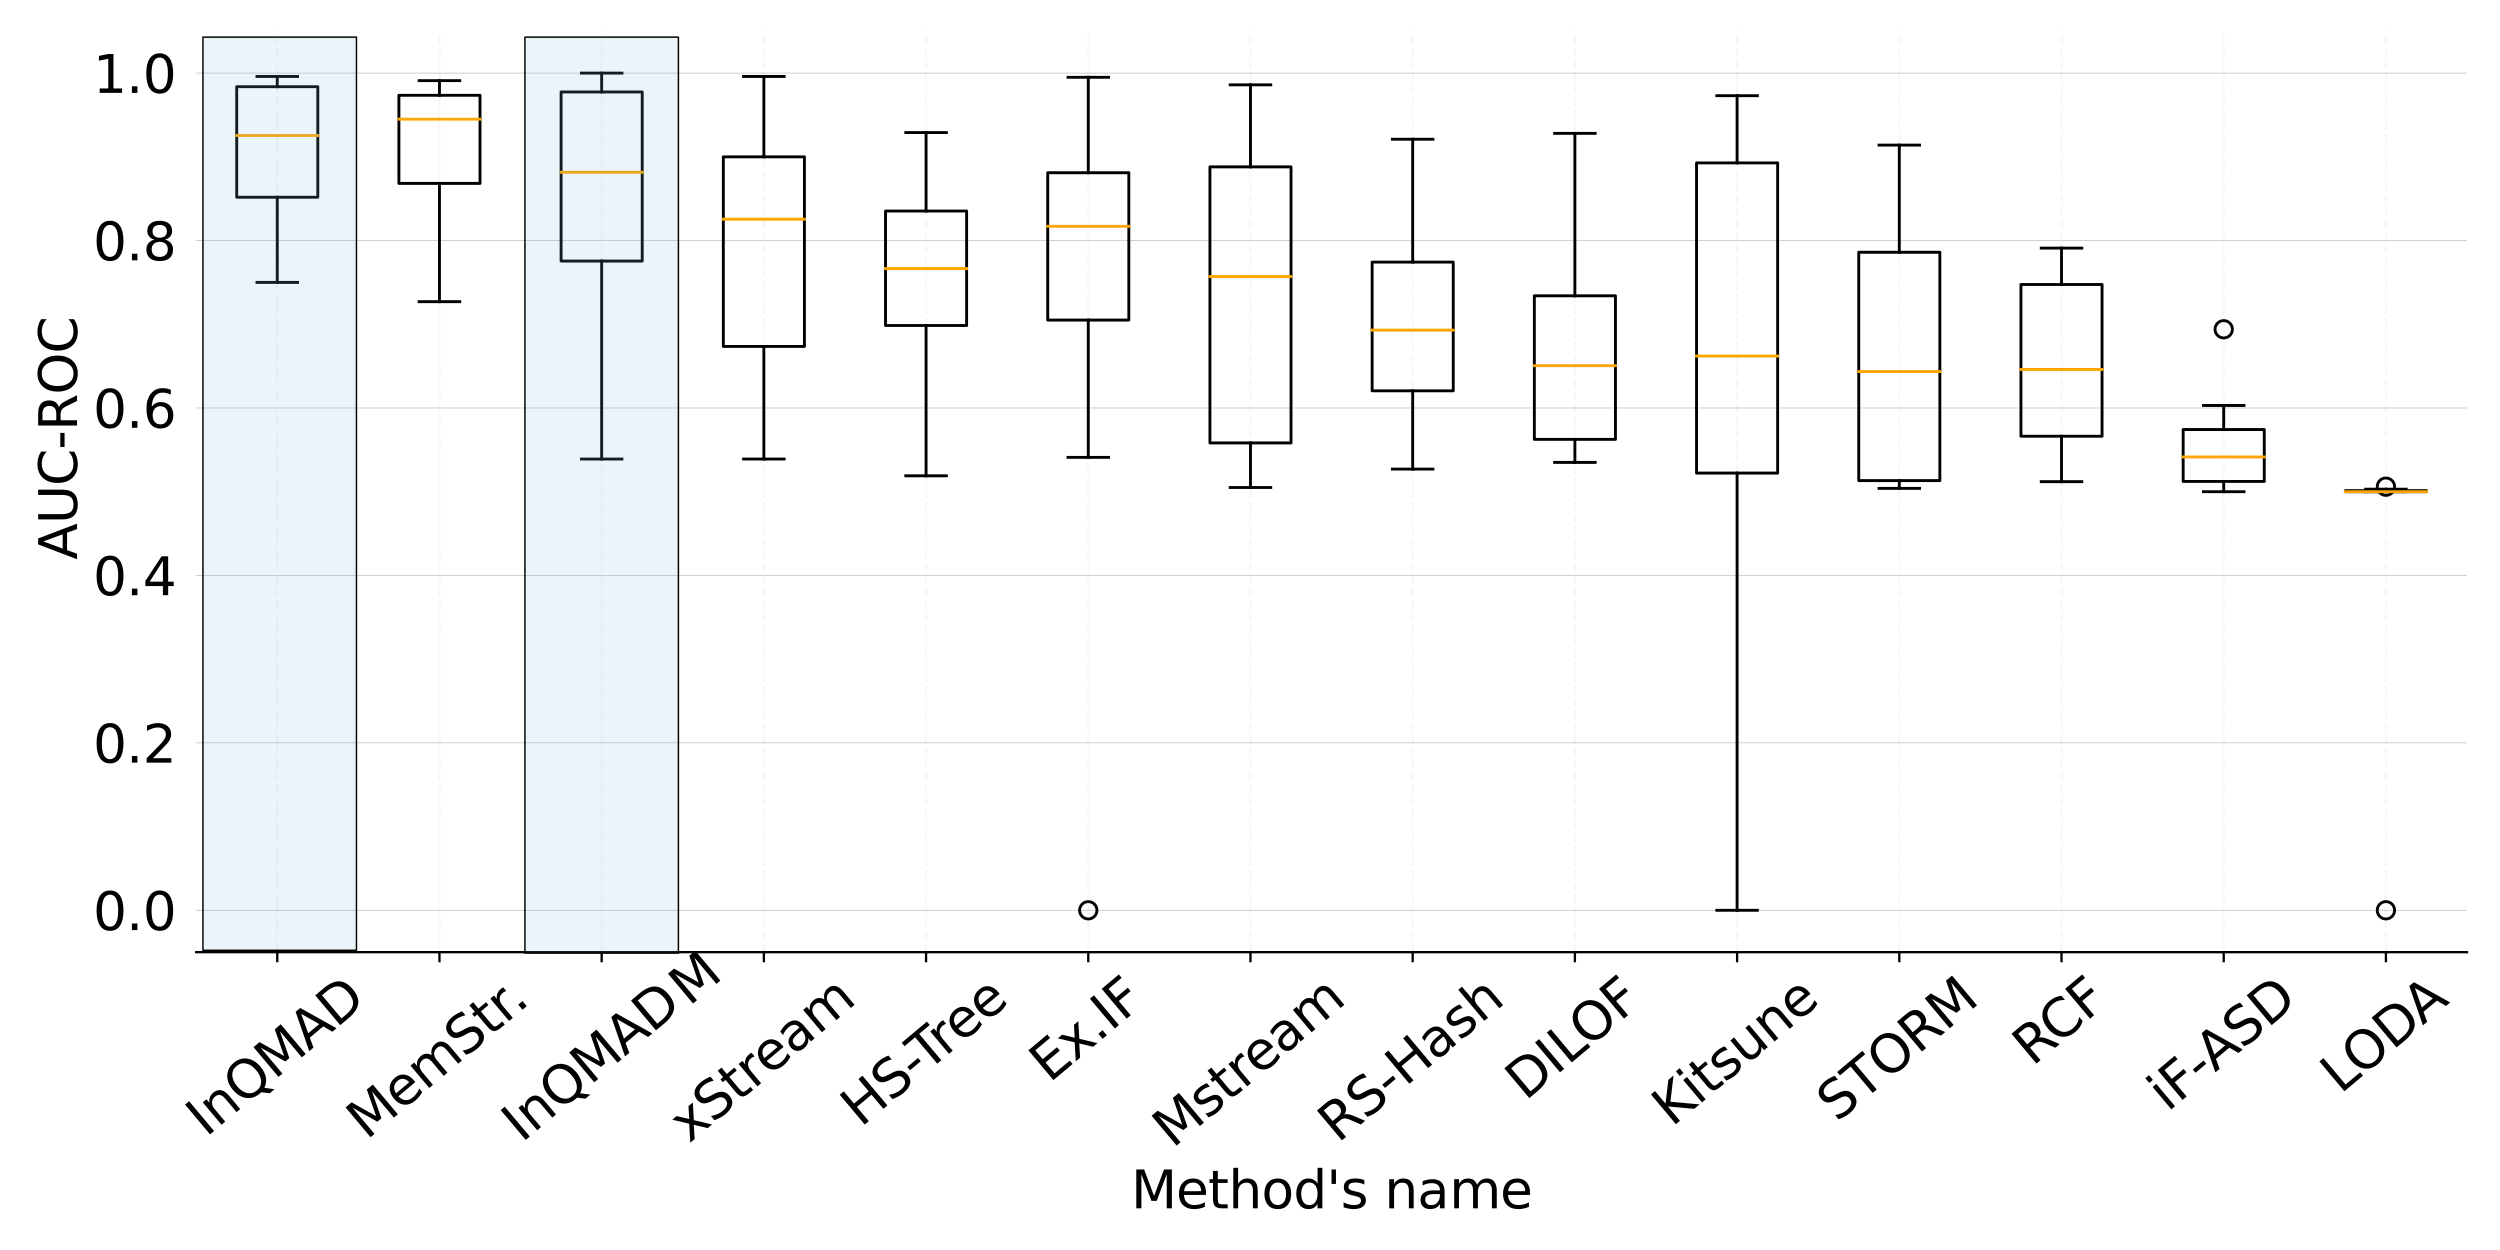 <?xml version="1.0" encoding="UTF-8" standalone="no"?>
<svg
   width="864pt"
   height="432pt"
   viewBox="0 0 864 432"
   version="1.1"
   id="svg226"
   sodipodi:docname="inqmad-box.svg"
   inkscape:version="1.3 (0e150ed6c4, 2023-07-21)"
   xmlns:inkscape="http://www.inkscape.org/namespaces/inkscape"
   xmlns:sodipodi="http://sodipodi.sourceforge.net/DTD/sodipodi-0.dtd"
   xmlns:xlink="http://www.w3.org/1999/xlink"
   xmlns="http://www.w3.org/2000/svg"
   xmlns:svg="http://www.w3.org/2000/svg"
   xmlns:rdf="http://www.w3.org/1999/02/22-rdf-syntax-ns#"
   xmlns:cc="http://creativecommons.org/ns#"
   xmlns:dc="http://purl.org/dc/elements/1.1/">
  <sodipodi:namedview
     id="namedview226"
     pagecolor="#ffffff"
     bordercolor="#666666"
     borderopacity="1.0"
     inkscape:showpageshadow="2"
     inkscape:pageopacity="0.0"
     inkscape:pagecheckerboard="0"
     inkscape:deskcolor="#d1d1d1"
     inkscape:document-units="pt"
     inkscape:zoom="8.7602674"
     inkscape:cx="211.97983"
     inkscape:cy="69.404274"
     inkscape:window-width="3840"
     inkscape:window-height="2160"
     inkscape:window-x="1920"
     inkscape:window-y="0"
     inkscape:window-maximized="1"
     inkscape:current-layer="svg226" />
  <defs
     id="defs1">
    <style
       type="text/css"
       id="style1">*{stroke-linejoin: round; stroke-linecap: butt}</style>
    <path
       id="DejaVuSans-49-1"
       d="m 628,4666 h 631 V 0 H 628 Z"
       transform="scale(0.016)" />
    <path
       id="DejaVuSans-6e-2"
       d="M 3513,2113 V 0 h -575 v 2094 q 0,497 -194,743 -194,247 -581,247 -466,0 -735,-297 -269,-296 -269,-809 V 0 H 581 v 3500 h 578 v -544 q 207,316 486,472 280,156 646,156 603,0 912,-373 310,-373 310,-1098 z"
       transform="scale(0.016)" />
    <path
       id="DejaVuSans-51-7"
       d="m 2522,4238 q -688,0 -1093,-513 -404,-512 -404,-1397 0,-881 404,-1394 405,-512 1093,-512 687,0 1089,512 402,513 402,1394 0,885 -402,1397 -402,513 -1089,513 z M 3406,84 4238,-825 h -763 l -691,747 q -103,-6 -158,-9 -54,-4 -104,-4 -984,0 -1574,658 -589,658 -589,1761 0,1106 589,1764 590,658 1574,658 981,0 1568,-658 588,-658 588,-1764 0,-812 -327,-1391 Q 4025,359 3406,84 Z"
       transform="scale(0.016)" />
    <path
       id="DejaVuSans-4d-0"
       d="m 628,4666 h 941 L 2759,1491 3956,4666 h 941 V 0 H 4281 V 4097 L 3078,897 H 2444 L 1241,4097 V 0 H 628 Z"
       transform="scale(0.016)" />
    <path
       id="DejaVuSans-41-9"
       d="M 2188,4044 1331,1722 h 1716 z m -357,622 h 716 L 4325,0 H 3669 L 3244,1197 H 1141 L 716,0 H 50 Z"
       transform="scale(0.016)" />
    <path
       id="DejaVuSans-44-3"
       d="M 1259,4147 V 519 h 763 q 966,0 1414,437 448,438 448,1382 0,937 -448,1373 -448,436 -1414,436 z m -631,519 h 1297 q 1356,0 1990,-564 635,-564 635,-1764 Q 4550,1131 3912,565 3275,0 1925,0 H 628 Z"
       transform="scale(0.016)" />
    <path
       id="DejaVuSans-55"
       d="m 556,4666 h 635 V 1831 q 0,-750 271,-1080 272,-329 882,-329 606,0 878,329 272,330 272,1080 v 2835 h 634 V 1753 Q 4128,841 3676,375 3225,-91 2344,-91 1459,-91 1007,375 556,841 556,1753 Z"
       transform="scale(0.016)" />
  </defs>
  <g
     id="figure_1">
    <g
       id="axes_1">
      <g
         id="matplotlib.axis_1">
        <g
           id="xtick_1">
          <g
             id="line2d_1">
            <path
               d="M 95.819 329.063  L 95.819 10.8  "
               clip-path="url(#p162a25c97f)"
               style="fill: none; stroke-dasharray: 2.96,1.28; stroke-dashoffset: 0; stroke: #b0b0b0; stroke-opacity: 0.1; stroke-width: 0.8"
               id="path3" />
          </g>
          <g
             id="line2d_2">
            <defs
               id="defs3">
              <path
                 id="m4267333e05"
                 d="M 0 0  L 0 3.5  "
                 style="stroke: #000000; stroke-width: 0.8" />
            </defs>
            <g
               id="g3">
              <use
                 xlink:href="#m4267333e05"
                 x="95.819"
                 y="329.063"
                 style="stroke: #000000; stroke-width: 0.8"
                 id="use3" />
            </g>
          </g>
          <g
             id="text_1">
            <!-- InQMAD -->
            <g
               transform="translate(71.208 393.201) rotate(-40) scale(0.18 -0.18)"
               id="g9">
              <defs
                 id="defs4">
                <path
                   id="DejaVuSans-49"
                   d="M 628 4666  L 1259 4666  L 1259 0  L 628 0  L 628 4666  z "
                   transform="scale(0.016)" />
                <path
                   id="DejaVuSans-6e"
                   d="M 3513 2113  L 3513 0  L 2938 0  L 2938 2094  Q 2938 2591 2744 2837  Q 2550 3084 2163 3084  Q 1697 3084 1428 2787  Q 1159 2491 1159 1978  L 1159 0  L 581 0  L 581 3500  L 1159 3500  L 1159 2956  Q 1366 3272 1645 3428  Q 1925 3584 2291 3584  Q 2894 3584 3203 3211  Q 3513 2838 3513 2113  z "
                   transform="scale(0.016)" />
                <path
                   id="DejaVuSans-51"
                   d="M 2522 4238  Q 1834 4238 1429 3725  Q 1025 3213 1025 2328  Q 1025 1447 1429 934  Q 1834 422 2522 422  Q 3209 422 3611 934  Q 4013 1447 4013 2328  Q 4013 3213 3611 3725  Q 3209 4238 2522 4238  z M 3406 84  L 4238 -825  L 3475 -825  L 2784 -78  Q 2681 -84 2626 -87  Q 2572 -91 2522 -91  Q 1538 -91 948 567  Q 359 1225 359 2328  Q 359 3434 948 4092  Q 1538 4750 2522 4750  Q 3503 4750 4090 4092  Q 4678 3434 4678 2328  Q 4678 1516 4351 937  Q 4025 359 3406 84  z "
                   transform="scale(0.016)" />
                <path
                   id="DejaVuSans-4d"
                   d="M 628 4666  L 1569 4666  L 2759 1491  L 3956 4666  L 4897 4666  L 4897 0  L 4281 0  L 4281 4097  L 3078 897  L 2444 897  L 1241 4097  L 1241 0  L 628 0  L 628 4666  z "
                   transform="scale(0.016)" />
                <path
                   id="DejaVuSans-41"
                   d="M 2188 4044  L 1331 1722  L 3047 1722  L 2188 4044  z M 1831 4666  L 2547 4666  L 4325 0  L 3669 0  L 3244 1197  L 1141 1197  L 716 0  L 50 0  L 1831 4666  z "
                   transform="scale(0.016)" />
                <path
                   id="DejaVuSans-44"
                   d="M 1259 4147  L 1259 519  L 2022 519  Q 2988 519 3436 956  Q 3884 1394 3884 2338  Q 3884 3275 3436 3711  Q 2988 4147 2022 4147  L 1259 4147  z M 628 4666  L 1925 4666  Q 3281 4666 3915 4102  Q 4550 3538 4550 2338  Q 4550 1131 3912 565  Q 3275 0 1925 0  L 628 0  L 628 4666  z "
                   transform="scale(0.016)" />
              </defs>
              <use
                 xlink:href="#DejaVuSans-49"
                 id="use4" />
              <use
                 xlink:href="#DejaVuSans-6e"
                 x="29.492"
                 id="use5" />
              <use
                 xlink:href="#DejaVuSans-51"
                 x="92.871"
                 id="use6" />
              <use
                 xlink:href="#DejaVuSans-4d"
                 x="171.582"
                 id="use7" />
              <use
                 xlink:href="#DejaVuSans-41"
                 x="257.861"
                 id="use8" />
              <use
                 xlink:href="#DejaVuSans-44"
                 x="326.27"
                 id="use9" />
            </g>
          </g>
          <g
             id="text_1-6"
             style="stroke-linecap:butt;stroke-linejoin:round"
             transform="translate(109.105,1.913)">
            <!-- InQMAD -->
            <g
               transform="matrix(0.138,-0.116,-0.116,-0.138,71.208,393.201)"
               id="g9-2"
               style="stroke-linecap:butt;stroke-linejoin:round">
              <defs
                 id="defs4-9">
                <path
                   id="path227"
                   d="m 628,4666 h 631 V 0 H 628 Z"
                   transform="scale(0.016)" />
                <path
                   id="path228"
                   d="M 3513,2113 V 0 h -575 v 2094 q 0,497 -194,743 -194,247 -581,247 -466,0 -735,-297 -269,-296 -269,-809 V 0 H 581 v 3500 h 578 v -544 q 207,316 486,472 280,156 646,156 603,0 912,-373 310,-373 310,-1098 z"
                   transform="scale(0.016)" />
                <path
                   id="path229"
                   d="m 2522,4238 q -688,0 -1093,-513 -404,-512 -404,-1397 0,-881 404,-1394 405,-512 1093,-512 687,0 1089,512 402,513 402,1394 0,885 -402,1397 -402,513 -1089,513 z M 3406,84 4238,-825 h -763 l -691,747 q -103,-6 -158,-9 -54,-4 -104,-4 -984,0 -1574,658 -589,658 -589,1761 0,1106 589,1764 590,658 1574,658 981,0 1568,-658 588,-658 588,-1764 0,-812 -327,-1391 Q 4025,359 3406,84 Z"
                   transform="scale(0.016)" />
                <path
                   id="path230"
                   d="m 628,4666 h 941 L 2759,1491 3956,4666 h 941 V 0 H 4281 V 4097 L 3078,897 H 2444 L 1241,4097 V 0 H 628 Z"
                   transform="scale(0.016)" />
                <path
                   id="path231"
                   d="M 2188,4044 1331,1722 h 1716 z m -357,622 h 716 L 4325,0 H 3669 L 3244,1197 H 1141 L 716,0 H 50 Z"
                   transform="scale(0.016)" />
                <path
                   id="path232"
                   d="M 1259,4147 V 519 h 763 q 966,0 1414,437 448,438 448,1382 0,937 -448,1373 -448,436 -1414,436 z m -631,519 h 1297 q 1356,0 1990,-564 635,-564 635,-1764 Q 4550,1131 3912,565 3275,0 1925,0 H 628 Z"
                   transform="scale(0.016)" />
              </defs>
              <use
                 xlink:href="#DejaVuSans-49-1"
                 id="use4-6"
                 style="stroke-linecap:butt;stroke-linejoin:round" />
              <use
                 xlink:href="#DejaVuSans-6e-2"
                 x="29.492"
                 id="use5-0"
                 style="stroke-linecap:butt;stroke-linejoin:round" />
              <use
                 xlink:href="#DejaVuSans-51-7"
                 x="92.871"
                 id="use6-6"
                 style="stroke-linecap:butt;stroke-linejoin:round" />
              <use
                 xlink:href="#DejaVuSans-4d-0"
                 x="171.582"
                 id="use7-2"
                 style="stroke-linecap:butt;stroke-linejoin:round" />
              <use
                 xlink:href="#DejaVuSans-4d-0"
                 x="171.582"
                 id="use7-2-7"
                 style="stroke-linecap:butt;stroke-linejoin:round"
                 transform="translate(242.22,-6.238)" />
              <use
                 xlink:href="#DejaVuSans-41-9"
                 x="257.861"
                 id="use8-6"
                 style="stroke-linecap:butt;stroke-linejoin:round" />
              <use
                 xlink:href="#DejaVuSans-44-3"
                 x="326.27"
                 id="use9-1"
                 style="stroke-linecap:butt;stroke-linejoin:round" />
            </g>
          </g>
        </g>
        <g
           id="xtick_2">
          <g
             id="line2d_3">
            <path
               d="M 151.877 329.063  L 151.877 10.8  "
               clip-path="url(#p162a25c97f)"
               style="fill: none; stroke-dasharray: 2.96,1.28; stroke-dashoffset: 0; stroke: #b0b0b0; stroke-opacity: 0.1; stroke-width: 0.8"
               id="path9" />
          </g>
          <g
             id="line2d_4">
            <g
               id="g10">
              <use
                 xlink:href="#m4267333e05"
                 x="151.877"
                 y="329.063"
                 style="stroke: #000000; stroke-width: 0.8"
                 id="use10" />
            </g>
          </g>
          <g
             id="text_2">
            <!-- MemStr. -->
            <g
               transform="translate(126.687 394.172) rotate(-40) scale(0.18 -0.18)"
               id="g17">
              <defs
                 id="defs10">
                <path
                   id="DejaVuSans-65"
                   d="M 3597 1894  L 3597 1613  L 953 1613  Q 991 1019 1311 708  Q 1631 397 2203 397  Q 2534 397 2845 478  Q 3156 559 3463 722  L 3463 178  Q 3153 47 2828 -22  Q 2503 -91 2169 -91  Q 1331 -91 842 396  Q 353 884 353 1716  Q 353 2575 817 3079  Q 1281 3584 2069 3584  Q 2775 3584 3186 3129  Q 3597 2675 3597 1894  z M 3022 2063  Q 3016 2534 2758 2815  Q 2500 3097 2075 3097  Q 1594 3097 1305 2825  Q 1016 2553 972 2059  L 3022 2063  z "
                   transform="scale(0.016)" />
                <path
                   id="DejaVuSans-6d"
                   d="M 3328 2828  Q 3544 3216 3844 3400  Q 4144 3584 4550 3584  Q 5097 3584 5394 3201  Q 5691 2819 5691 2113  L 5691 0  L 5113 0  L 5113 2094  Q 5113 2597 4934 2840  Q 4756 3084 4391 3084  Q 3944 3084 3684 2787  Q 3425 2491 3425 1978  L 3425 0  L 2847 0  L 2847 2094  Q 2847 2600 2669 2842  Q 2491 3084 2119 3084  Q 1678 3084 1418 2786  Q 1159 2488 1159 1978  L 1159 0  L 581 0  L 581 3500  L 1159 3500  L 1159 2956  Q 1356 3278 1631 3431  Q 1906 3584 2284 3584  Q 2666 3584 2933 3390  Q 3200 3197 3328 2828  z "
                   transform="scale(0.016)" />
                <path
                   id="DejaVuSans-53"
                   d="M 3425 4513  L 3425 3897  Q 3066 4069 2747 4153  Q 2428 4238 2131 4238  Q 1616 4238 1336 4038  Q 1056 3838 1056 3469  Q 1056 3159 1242 3001  Q 1428 2844 1947 2747  L 2328 2669  Q 3034 2534 3370 2195  Q 3706 1856 3706 1288  Q 3706 609 3251 259  Q 2797 -91 1919 -91  Q 1588 -91 1214 -16  Q 841 59 441 206  L 441 856  Q 825 641 1194 531  Q 1563 422 1919 422  Q 2459 422 2753 634  Q 3047 847 3047 1241  Q 3047 1584 2836 1778  Q 2625 1972 2144 2069  L 1759 2144  Q 1053 2284 737 2584  Q 422 2884 422 3419  Q 422 4038 858 4394  Q 1294 4750 2059 4750  Q 2388 4750 2728 4690  Q 3069 4631 3425 4513  z "
                   transform="scale(0.016)" />
                <path
                   id="DejaVuSans-74"
                   d="M 1172 4494  L 1172 3500  L 2356 3500  L 2356 3053  L 1172 3053  L 1172 1153  Q 1172 725 1289 603  Q 1406 481 1766 481  L 2356 481  L 2356 0  L 1766 0  Q 1100 0 847 248  Q 594 497 594 1153  L 594 3053  L 172 3053  L 172 3500  L 594 3500  L 594 4494  L 1172 4494  z "
                   transform="scale(0.016)" />
                <path
                   id="DejaVuSans-72"
                   d="M 2631 2963  Q 2534 3019 2420 3045  Q 2306 3072 2169 3072  Q 1681 3072 1420 2755  Q 1159 2438 1159 1844  L 1159 0  L 581 0  L 581 3500  L 1159 3500  L 1159 2956  Q 1341 3275 1631 3429  Q 1922 3584 2338 3584  Q 2397 3584 2469 3576  Q 2541 3569 2628 3553  L 2631 2963  z "
                   transform="scale(0.016)" />
                <path
                   id="DejaVuSans-2e"
                   d="M 684 794  L 1344 794  L 1344 0  L 684 0  L 684 794  z "
                   transform="scale(0.016)" />
              </defs>
              <use
                 xlink:href="#DejaVuSans-4d"
                 id="use11" />
              <use
                 xlink:href="#DejaVuSans-65"
                 x="86.279"
                 id="use12" />
              <use
                 xlink:href="#DejaVuSans-6d"
                 x="147.803"
                 id="use13" />
              <use
                 xlink:href="#DejaVuSans-53"
                 x="245.215"
                 id="use14" />
              <use
                 xlink:href="#DejaVuSans-74"
                 x="308.691"
                 id="use15" />
              <use
                 xlink:href="#DejaVuSans-72"
                 x="347.9"
                 id="use16" />
              <use
                 xlink:href="#DejaVuSans-2e"
                 x="379.889"
                 id="use17" />
            </g>
          </g>
        </g>
        <g
           id="xtick_3">
          <g
             id="line2d_5">
            <path
               d="M 207.935 329.063  L 207.935 10.8  "
               clip-path="url(#p162a25c97f)"
               style="fill: none; stroke-dasharray: 2.96,1.28; stroke-dashoffset: 0; stroke: #b0b0b0; stroke-opacity: 0.1; stroke-width: 0.8"
               id="path17" />
          </g>
          <g
             id="line2d_6">
            <g
               id="g18">
              <use
                 xlink:href="#m4267333e05"
                 x="207.935"
                 y="329.063"
                 style="stroke: #000000; stroke-width: 0.8"
                 id="use18" />
            </g>
          </g>
        </g>
        <g
           id="xtick_4">
          <g
             id="line2d_7">
            <path
               d="M 263.993 329.063  L 263.993 10.8  "
               clip-path="url(#p162a25c97f)"
               style="fill: none; stroke-dasharray: 2.96,1.28; stroke-dashoffset: 0; stroke: #b0b0b0; stroke-opacity: 0.1; stroke-width: 0.8"
               id="path24" />
          </g>
          <g
             id="line2d_8">
            <g
               id="g25">
              <use
                 xlink:href="#m4267333e05"
                 x="263.993"
                 y="329.063"
                 style="stroke: #000000; stroke-width: 0.8"
                 id="use25" />
            </g>
          </g>
          <g
             id="text_4">
            <!-- xStream -->
            <g
               transform="translate(238.163 395.246) rotate(-40) scale(0.18 -0.18)"
               id="g32">
              <defs
                 id="defs25">
                <path
                   id="DejaVuSans-78"
                   d="M 3513 3500  L 2247 1797  L 3578 0  L 2900 0  L 1881 1375  L 863 0  L 184 0  L 1544 1831  L 300 3500  L 978 3500  L 1906 2253  L 2834 3500  L 3513 3500  z "
                   transform="scale(0.016)" />
              </defs>
              <use
                 xlink:href="#DejaVuSans-78"
                 id="use26" />
              <use
                 xlink:href="#DejaVuSans-53"
                 x="59.18"
                 id="use27" />
              <use
                 xlink:href="#DejaVuSans-74"
                 x="122.656"
                 id="use28" />
              <use
                 xlink:href="#DejaVuSans-72"
                 x="161.865"
                 id="use29" />
              <use
                 xlink:href="#DejaVuSans-65"
                 x="200.729"
                 id="use30" />
              <path
                 id="use31"
                 d="m 296.533,27.484 q -10.891,0 -15.094,-2.484 -4.203,-2.484 -4.203,-8.5 0,-4.781 3.156,-7.594 3.156,-2.797 8.562,-2.797 7.484,0 12,5.297 4.516,5.297 4.516,14.078 v 2 z m 17.922,3.719 V 0 h -8.984 v 8.297 q -3.078,-4.969 -7.672,-7.344 -4.594,-2.375 -11.234,-2.375 -8.391,0 -13.359,4.719 -4.953,4.719 -4.953,12.625 0,9.219 6.172,13.906 6.188,4.688 18.438,4.688 h 12.609 v 0.891 q 0,6.203 -4.078,9.594 -4.078,3.391 -11.453,3.391 -4.688,0 -9.141,-1.125 -4.438,-1.125 -8.531,-3.375 v 8.312 q 4.922,1.906 9.562,2.844 Q 286.471,56 290.861,56 q 11.875,0 17.734,-6.156 5.859,-6.141 5.859,-18.641 z"
                 style="stroke-width:0.016" />
              <use
                 xlink:href="#DejaVuSans-6d"
                 x="323.531"
                 id="use32" />
            </g>
          </g>
        </g>
        <g
           id="xtick_5">
          <g
             id="line2d_9">
            <path
               d="M 320.051 329.063  L 320.051 10.8  "
               clip-path="url(#p162a25c97f)"
               style="fill: none; stroke-dasharray: 2.96,1.28; stroke-dashoffset: 0; stroke: #b0b0b0; stroke-opacity: 0.1; stroke-width: 0.8"
               id="path32" />
          </g>
          <g
             id="line2d_10">
            <g
               id="g33">
              <use
                 xlink:href="#m4267333e05"
                 x="320.051"
                 y="329.063"
                 style="stroke: #000000; stroke-width: 0.8"
                 id="use33" />
            </g>
          </g>
          <g
             id="text_5">
            <!-- HS-Tree -->
            <g
               transform="translate(297.466 389.8) rotate(-40) scale(0.18 -0.18)"
               id="g40">
              <defs
                 id="defs33">
                <path
                   id="DejaVuSans-48"
                   d="M 628 4666  L 1259 4666  L 1259 2753  L 3553 2753  L 3553 4666  L 4184 4666  L 4184 0  L 3553 0  L 3553 2222  L 1259 2222  L 1259 0  L 628 0  L 628 4666  z "
                   transform="scale(0.016)" />
                <path
                   id="DejaVuSans-2d"
                   d="M 313 2009  L 1997 2009  L 1997 1497  L 313 1497  L 313 2009  z "
                   transform="scale(0.016)" />
                <path
                   id="DejaVuSans-54"
                   d="M -19 4666  L 3928 4666  L 3928 4134  L 2272 4134  L 2272 0  L 1638 0  L 1638 4134  L -19 4134  L -19 4666  z "
                   transform="scale(0.016)" />
              </defs>
              <use
                 xlink:href="#DejaVuSans-48"
                 id="use34" />
              <use
                 xlink:href="#DejaVuSans-53"
                 x="75.195"
                 id="use35" />
              <use
                 xlink:href="#DejaVuSans-2d"
                 x="138.672"
                 id="use36" />
              <use
                 xlink:href="#DejaVuSans-54"
                 x="165.631"
                 id="use37" />
              <use
                 xlink:href="#DejaVuSans-72"
                 x="211.965"
                 id="use38" />
              <use
                 xlink:href="#DejaVuSans-65"
                 x="250.828"
                 id="use39" />
              <use
                 xlink:href="#DejaVuSans-65"
                 x="312.352"
                 id="use40" />
            </g>
          </g>
        </g>
        <g
           id="xtick_6">
          <g
             id="line2d_11">
            <path
               d="M 376.109 329.063  L 376.109 10.8  "
               clip-path="url(#p162a25c97f)"
               style="fill: none; stroke-dasharray: 2.96,1.28; stroke-dashoffset: 0; stroke: #b0b0b0; stroke-opacity: 0.1; stroke-width: 0.8"
               id="path40" />
          </g>
          <g
             id="line2d_12">
            <g
               id="g41">
              <use
                 xlink:href="#m4267333e05"
                 x="376.109"
                 y="329.063"
                 style="stroke: #000000; stroke-width: 0.8"
                 id="use41" />
            </g>
          </g>
          <g
             id="text_6">
            <!-- Ex.IF -->
            <g
               transform="translate(362.674 374.445) rotate(-40) scale(0.18 -0.18)"
               id="g46">
              <defs
                 id="defs41">
                <path
                   id="DejaVuSans-45"
                   d="M 628 4666  L 3578 4666  L 3578 4134  L 1259 4134  L 1259 2753  L 3481 2753  L 3481 2222  L 1259 2222  L 1259 531  L 3634 531  L 3634 0  L 628 0  L 628 4666  z "
                   transform="scale(0.016)" />
                <path
                   id="DejaVuSans-46"
                   d="M 628 4666  L 3309 4666  L 3309 4134  L 1259 4134  L 1259 2759  L 3109 2759  L 3109 2228  L 1259 2228  L 1259 0  L 628 0  L 628 4666  z "
                   transform="scale(0.016)" />
              </defs>
              <use
                 xlink:href="#DejaVuSans-45"
                 id="use42" />
              <use
                 xlink:href="#DejaVuSans-78"
                 x="63.184"
                 id="use43" />
              <use
                 xlink:href="#DejaVuSans-2e"
                 x="122.363"
                 id="use44" />
              <use
                 xlink:href="#DejaVuSans-49"
                 x="154.15"
                 id="use45" />
              <use
                 xlink:href="#DejaVuSans-46"
                 x="183.643"
                 id="use46" />
            </g>
          </g>
        </g>
        <g
           id="xtick_7">
          <g
             id="line2d_13">
            <path
               d="M 432.167 329.063  L 432.167 10.8  "
               clip-path="url(#p162a25c97f)"
               style="fill: none; stroke-dasharray: 2.96,1.28; stroke-dashoffset: 0; stroke: #b0b0b0; stroke-opacity: 0.1; stroke-width: 0.8"
               id="path46" />
          </g>
          <g
             id="line2d_14">
            <g
               id="g47">
              <use
                 xlink:href="#m4267333e05"
                 x="432.167"
                 y="329.063"
                 style="stroke: #000000; stroke-width: 0.8"
                 id="use47" />
            </g>
          </g>
          <g
             id="text_7">
            <!-- Mstream -->
            <g
               transform="translate(405.254 397.062) rotate(-40) scale(0.18 -0.18)"
               id="g54">
              <defs
                 id="defs47">
                <path
                   id="DejaVuSans-73"
                   d="M 2834 3397  L 2834 2853  Q 2591 2978 2328 3040  Q 2066 3103 1784 3103  Q 1356 3103 1142 2972  Q 928 2841 928 2578  Q 928 2378 1081 2264  Q 1234 2150 1697 2047  L 1894 2003  Q 2506 1872 2764 1633  Q 3022 1394 3022 966  Q 3022 478 2636 193  Q 2250 -91 1575 -91  Q 1294 -91 989 -36  Q 684 19 347 128  L 347 722  Q 666 556 975 473  Q 1284 391 1588 391  Q 1994 391 2212 530  Q 2431 669 2431 922  Q 2431 1156 2273 1281  Q 2116 1406 1581 1522  L 1381 1569  Q 847 1681 609 1914  Q 372 2147 372 2553  Q 372 3047 722 3315  Q 1072 3584 1716 3584  Q 2034 3584 2315 3537  Q 2597 3491 2834 3397  z "
                   transform="scale(0.016)" />
              </defs>
              <use
                 xlink:href="#DejaVuSans-4d"
                 id="use48" />
              <use
                 xlink:href="#DejaVuSans-73"
                 x="86.279"
                 id="use49" />
              <use
                 xlink:href="#DejaVuSans-74"
                 x="138.379"
                 id="use50" />
              <use
                 xlink:href="#DejaVuSans-72"
                 x="177.588"
                 id="use51" />
              <use
                 xlink:href="#DejaVuSans-65"
                 x="216.451"
                 id="use52" />
              <path
                 id="use53"
                 d="m 312.256,27.484 q -10.891,0 -15.094,-2.484 -4.203,-2.484 -4.203,-8.5 0,-4.781 3.156,-7.594 3.156,-2.797 8.562,-2.797 7.484,0 12,5.297 4.516,5.297 4.516,14.078 v 2 z m 17.922,3.719 V 0 h -8.984 v 8.297 q -3.078,-4.969 -7.672,-7.344 -4.594,-2.375 -11.234,-2.375 -8.391,0 -13.359,4.719 -4.953,4.719 -4.953,12.625 0,9.219 6.172,13.906 6.188,4.688 18.438,4.688 h 12.609 v 0.891 q 0,6.203 -4.078,9.594 -4.078,3.391 -11.453,3.391 -4.688,0 -9.141,-1.125 -4.438,-1.125 -8.531,-3.375 v 8.312 q 4.922,1.906 9.562,2.844 Q 302.193,56 306.584,56 q 11.875,0 17.734,-6.156 5.859,-6.141 5.859,-18.641 z"
                 style="stroke-width:0.016" />
              <use
                 xlink:href="#DejaVuSans-6d"
                 x="339.254"
                 id="use54" />
            </g>
          </g>
        </g>
        <g
           id="xtick_8">
          <g
             id="line2d_15">
            <path
               d="M 488.224 329.063  L 488.224 10.8  "
               clip-path="url(#p162a25c97f)"
               style="fill: none; stroke-dasharray: 2.96,1.28; stroke-dashoffset: 0; stroke: #b0b0b0; stroke-opacity: 0.1; stroke-width: 0.8"
               id="path54" />
          </g>
          <g
             id="line2d_16">
            <g
               id="g55">
              <use
                 xlink:href="#m4267333e05"
                 x="488.224"
                 y="329.063"
                 style="stroke: #000000; stroke-width: 0.8"
                 id="use55" />
            </g>
          </g>
          <g
             id="text_8">
            <!-- RS-Hash -->
            <g
               transform="translate(462.392 395.251) rotate(-40) scale(0.18 -0.18)"
               id="g62">
              <defs
                 id="defs55">
                <path
                   id="DejaVuSans-52"
                   d="M 2841 2188  Q 3044 2119 3236 1894  Q 3428 1669 3622 1275  L 4263 0  L 3584 0  L 2988 1197  Q 2756 1666 2539 1819  Q 2322 1972 1947 1972  L 1259 1972  L 1259 0  L 628 0  L 628 4666  L 2053 4666  Q 2853 4666 3247 4331  Q 3641 3997 3641 3322  Q 3641 2881 3436 2590  Q 3231 2300 2841 2188  z M 1259 4147  L 1259 2491  L 2053 2491  Q 2509 2491 2742 2702  Q 2975 2913 2975 3322  Q 2975 3731 2742 3939  Q 2509 4147 2053 4147  L 1259 4147  z "
                   transform="scale(0.016)" />
                <path
                   id="DejaVuSans-68"
                   d="M 3513 2113  L 3513 0  L 2938 0  L 2938 2094  Q 2938 2591 2744 2837  Q 2550 3084 2163 3084  Q 1697 3084 1428 2787  Q 1159 2491 1159 1978  L 1159 0  L 581 0  L 581 4863  L 1159 4863  L 1159 2956  Q 1366 3272 1645 3428  Q 1925 3584 2291 3584  Q 2894 3584 3203 3211  Q 3513 2838 3513 2113  z "
                   transform="scale(0.016)" />
              </defs>
              <use
                 xlink:href="#DejaVuSans-52"
                 id="use56" />
              <use
                 xlink:href="#DejaVuSans-53"
                 x="69.482"
                 id="use57" />
              <use
                 xlink:href="#DejaVuSans-2d"
                 x="132.959"
                 id="use58" />
              <use
                 xlink:href="#DejaVuSans-48"
                 x="169.043"
                 id="use59" />
              <path
                 id="use60"
                 d="m 278.52,27.484 q -10.891,0 -15.094,-2.484 -4.203,-2.484 -4.203,-8.5 0,-4.781 3.156,-7.594 3.156,-2.797 8.562,-2.797 7.484,0 12,5.297 4.516,5.297 4.516,14.078 v 2 z m 17.922,3.719 V 0 h -8.984 v 8.297 q -3.078,-4.969 -7.672,-7.344 -4.594,-2.375 -11.234,-2.375 -8.391,0 -13.359,4.719 -4.953,4.719 -4.953,12.625 0,9.219 6.172,13.906 6.188,4.688 18.438,4.688 h 12.609 v 0.891 q 0,6.203 -4.078,9.594 -4.078,3.391 -11.453,3.391 -4.688,0 -9.141,-1.125 -4.438,-1.125 -8.531,-3.375 v 8.312 q 4.922,1.906 9.562,2.844 Q 268.457,56 272.848,56 q 11.875,0 17.734,-6.156 5.859,-6.141 5.859,-18.641 z"
                 style="stroke-width:0.016" />
              <use
                 xlink:href="#DejaVuSans-73"
                 x="305.518"
                 id="use61" />
              <use
                 xlink:href="#DejaVuSans-68"
                 x="357.617"
                 id="use62" />
            </g>
          </g>
        </g>
        <g
           id="xtick_9">
          <g
             id="line2d_17">
            <path
               d="M 544.282 329.063  L 544.282 10.8  "
               clip-path="url(#p162a25c97f)"
               style="fill: none; stroke-dasharray: 2.96,1.28; stroke-dashoffset: 0; stroke: #b0b0b0; stroke-opacity: 0.1; stroke-width: 0.8"
               id="path62" />
          </g>
          <g
             id="line2d_18">
            <g
               id="g63">
              <use
                 xlink:href="#m4267333e05"
                 x="544.282"
                 y="329.063"
                 style="stroke: #000000; stroke-width: 0.8"
                 id="use63" />
            </g>
          </g>
          <g
             id="text_9">
            <!-- DILOF -->
            <g
               transform="translate(527.148 380.653) rotate(-40) scale(0.18 -0.18)"
               id="g68">
              <defs
                 id="defs63">
                <path
                   id="DejaVuSans-4c"
                   d="M 628 4666  L 1259 4666  L 1259 531  L 3531 531  L 3531 0  L 628 0  L 628 4666  z "
                   transform="scale(0.016)" />
                <path
                   id="DejaVuSans-4f"
                   d="M 2522 4238  Q 1834 4238 1429 3725  Q 1025 3213 1025 2328  Q 1025 1447 1429 934  Q 1834 422 2522 422  Q 3209 422 3611 934  Q 4013 1447 4013 2328  Q 4013 3213 3611 3725  Q 3209 4238 2522 4238  z M 2522 4750  Q 3503 4750 4090 4092  Q 4678 3434 4678 2328  Q 4678 1225 4090 567  Q 3503 -91 2522 -91  Q 1538 -91 948 565  Q 359 1222 359 2328  Q 359 3434 948 4092  Q 1538 4750 2522 4750  z "
                   transform="scale(0.016)" />
              </defs>
              <use
                 xlink:href="#DejaVuSans-44"
                 id="use64" />
              <use
                 xlink:href="#DejaVuSans-49"
                 x="77.002"
                 id="use65" />
              <use
                 xlink:href="#DejaVuSans-4c"
                 x="106.494"
                 id="use66" />
              <use
                 xlink:href="#DejaVuSans-4f"
                 x="158.582"
                 id="use67" />
              <use
                 xlink:href="#DejaVuSans-46"
                 x="237.293"
                 id="use68" />
            </g>
          </g>
        </g>
        <g
           id="xtick_10">
          <g
             id="line2d_19">
            <path
               d="M 600.34 329.063  L 600.34 10.8  "
               clip-path="url(#p162a25c97f)"
               style="fill: none; stroke-dasharray: 2.96,1.28; stroke-dashoffset: 0; stroke: #b0b0b0; stroke-opacity: 0.1; stroke-width: 0.8"
               id="path68" />
          </g>
          <g
             id="line2d_20">
            <g
               id="g69">
              <use
                 xlink:href="#m4267333e05"
                 x="600.34"
                 y="329.063"
                 style="stroke: #000000; stroke-width: 0.8"
                 id="use69" />
            </g>
          </g>
          <g
             id="text_10">
            <!-- Kitsune -->
            <g
               transform="translate(577.821 389.69) rotate(-40) scale(0.18 -0.18)"
               id="g76">
              <defs
                 id="defs69">
                <path
                   id="DejaVuSans-4b"
                   d="M 628 4666  L 1259 4666  L 1259 2694  L 3353 4666  L 4166 4666  L 1850 2491  L 4331 0  L 3500 0  L 1259 2247  L 1259 0  L 628 0  L 628 4666  z "
                   transform="scale(0.016)" />
                <path
                   id="DejaVuSans-69"
                   d="M 603 3500  L 1178 3500  L 1178 0  L 603 0  L 603 3500  z M 603 4863  L 1178 4863  L 1178 4134  L 603 4134  L 603 4863  z "
                   transform="scale(0.016)" />
                <path
                   id="DejaVuSans-75"
                   d="M 544 1381  L 544 3500  L 1119 3500  L 1119 1403  Q 1119 906 1312 657  Q 1506 409 1894 409  Q 2359 409 2629 706  Q 2900 1003 2900 1516  L 2900 3500  L 3475 3500  L 3475 0  L 2900 0  L 2900 538  Q 2691 219 2414 64  Q 2138 -91 1772 -91  Q 1169 -91 856 284  Q 544 659 544 1381  z M 1991 3584  L 1991 3584  z "
                   transform="scale(0.016)" />
              </defs>
              <use
                 xlink:href="#DejaVuSans-4b"
                 id="use70" />
              <use
                 xlink:href="#DejaVuSans-69"
                 x="65.576"
                 id="use71" />
              <use
                 xlink:href="#DejaVuSans-74"
                 x="93.359"
                 id="use72" />
              <use
                 xlink:href="#DejaVuSans-73"
                 x="132.568"
                 id="use73" />
              <use
                 xlink:href="#DejaVuSans-75"
                 x="184.668"
                 id="use74" />
              <use
                 xlink:href="#DejaVuSans-6e"
                 x="248.047"
                 id="use75" />
              <use
                 xlink:href="#DejaVuSans-65"
                 x="311.426"
                 id="use76" />
            </g>
          </g>
        </g>
        <g
           id="xtick_11">
          <g
             id="line2d_21">
            <path
               d="M 656.398 329.063  L 656.398 10.8  "
               clip-path="url(#p162a25c97f)"
               style="fill: none; stroke-dasharray: 2.96,1.28; stroke-dashoffset: 0; stroke: #b0b0b0; stroke-opacity: 0.1; stroke-width: 0.8"
               id="path76" />
          </g>
          <g
             id="line2d_22">
            <g
               id="g77">
              <use
                 xlink:href="#m4267333e05"
                 x="656.398"
                 y="329.063"
                 style="stroke: #000000; stroke-width: 0.8"
                 id="use77" />
            </g>
          </g>
          <g
             id="text_11">
            <!-- STORM -->
            <g
               transform="translate(634.837 388.083) rotate(-40) scale(0.18 -0.18)"
               id="g82">
              <use
                 xlink:href="#DejaVuSans-53"
                 id="use78" />
              <use
                 xlink:href="#DejaVuSans-54"
                 x="63.477"
                 id="use79" />
              <use
                 xlink:href="#DejaVuSans-4f"
                 x="124.561"
                 id="use80" />
              <use
                 xlink:href="#DejaVuSans-52"
                 x="203.271"
                 id="use81" />
              <use
                 xlink:href="#DejaVuSans-4d"
                 x="272.754"
                 id="use82" />
            </g>
          </g>
        </g>
        <g
           id="xtick_12">
          <g
             id="line2d_23">
            <path
               d="M 712.456 329.063  L 712.456 10.8  "
               clip-path="url(#p162a25c97f)"
               style="fill: none; stroke-dasharray: 2.96,1.28; stroke-dashoffset: 0; stroke: #b0b0b0; stroke-opacity: 0.1; stroke-width: 0.8"
               id="path82" />
          </g>
          <g
             id="line2d_24">
            <g
               id="g83">
              <use
                 xlink:href="#m4267333e05"
                 x="712.456"
                 y="329.063"
                 style="stroke: #000000; stroke-width: 0.8"
                 id="use83" />
            </g>
          </g>
          <g
             id="text_12">
            <!-- RCF -->
            <g
               transform="translate(702.423 368.735) rotate(-40) scale(0.18 -0.18)"
               id="g86">
              <defs
                 id="defs83">
                <path
                   id="DejaVuSans-43"
                   d="M 4122 4306  L 4122 3641  Q 3803 3938 3442 4084  Q 3081 4231 2675 4231  Q 1875 4231 1450 3742  Q 1025 3253 1025 2328  Q 1025 1406 1450 917  Q 1875 428 2675 428  Q 3081 428 3442 575  Q 3803 722 4122 1019  L 4122 359  Q 3791 134 3420 21  Q 3050 -91 2638 -91  Q 1578 -91 968 557  Q 359 1206 359 2328  Q 359 3453 968 4101  Q 1578 4750 2638 4750  Q 3056 4750 3426 4639  Q 3797 4528 4122 4306  z "
                   transform="scale(0.016)" />
              </defs>
              <use
                 xlink:href="#DejaVuSans-52"
                 id="use84" />
              <use
                 xlink:href="#DejaVuSans-43"
                 x="64.482"
                 id="use85" />
              <use
                 xlink:href="#DejaVuSans-46"
                 x="134.307"
                 id="use86" />
            </g>
          </g>
        </g>
        <g
           id="xtick_13">
          <g
             id="line2d_25">
            <path
               d="M 768.514 329.063  L 768.514 10.8  "
               clip-path="url(#p162a25c97f)"
               style="fill: none; stroke-dasharray: 2.96,1.28; stroke-dashoffset: 0; stroke: #b0b0b0; stroke-opacity: 0.1; stroke-width: 0.8"
               id="path86" />
          </g>
          <g
             id="line2d_26">
            <g
               id="g87">
              <use
                 xlink:href="#m4267333e05"
                 x="768.514"
                 y="329.063"
                 style="stroke: #000000; stroke-width: 0.8"
                 id="use87" />
            </g>
          </g>
          <g
             id="text_13">
            <!-- iF-ASD -->
            <g
               transform="translate(749.092 384.493) rotate(-40) scale(0.18 -0.18)"
               id="g93">
              <use
                 xlink:href="#DejaVuSans-69"
                 id="use88" />
              <use
                 xlink:href="#DejaVuSans-46"
                 x="27.783"
                 id="use89" />
              <use
                 xlink:href="#DejaVuSans-2d"
                 x="85.303"
                 id="use90" />
              <use
                 xlink:href="#DejaVuSans-41"
                 x="119.137"
                 id="use91" />
              <use
                 xlink:href="#DejaVuSans-53"
                 x="187.545"
                 id="use92" />
              <use
                 xlink:href="#DejaVuSans-44"
                 x="251.021"
                 id="use93" />
            </g>
          </g>
        </g>
        <g
           id="xtick_14">
          <g
             id="line2d_27">
            <path
               d="M 824.572 329.063  L 824.572 10.8  "
               clip-path="url(#p162a25c97f)"
               style="fill: none; stroke-dasharray: 2.96,1.28; stroke-dashoffset: 0; stroke: #b0b0b0; stroke-opacity: 0.1; stroke-width: 0.8"
               id="path93" />
          </g>
          <g
             id="line2d_28">
            <g
               id="g94">
              <use
                 xlink:href="#m4267333e05"
                 x="824.572"
                 y="329.063"
                 style="stroke: #000000; stroke-width: 0.8"
                 id="use94" />
            </g>
          </g>
          <g
             id="text_14">
            <!-- LODA -->
            <g
               transform="translate(808.842 378.297) rotate(-40) scale(0.18 -0.18)"
               id="g98">
              <use
                 xlink:href="#DejaVuSans-4c"
                 id="use95" />
              <use
                 xlink:href="#DejaVuSans-4f"
                 x="52.088"
                 id="use96" />
              <use
                 xlink:href="#DejaVuSans-44"
                 x="130.799"
                 id="use97" />
              <use
                 xlink:href="#DejaVuSans-41"
                 x="206.051"
                 id="use98" />
            </g>
          </g>
        </g>
        <g
           id="text_15">
          <!-- Method's name -->
          <g
             transform="translate(390.894 417.607) scale(0.18 -0.18)"
             id="g111">
            <defs
               id="defs98">
              <path
                 id="DejaVuSans-6f"
                 d="M 1959 3097  Q 1497 3097 1228 2736  Q 959 2375 959 1747  Q 959 1119 1226 758  Q 1494 397 1959 397  Q 2419 397 2687 759  Q 2956 1122 2956 1747  Q 2956 2369 2687 2733  Q 2419 3097 1959 3097  z M 1959 3584  Q 2709 3584 3137 3096  Q 3566 2609 3566 1747  Q 3566 888 3137 398  Q 2709 -91 1959 -91  Q 1206 -91 779 398  Q 353 888 353 1747  Q 353 2609 779 3096  Q 1206 3584 1959 3584  z "
                 transform="scale(0.016)" />
              <path
                 id="DejaVuSans-64"
                 d="M 2906 2969  L 2906 4863  L 3481 4863  L 3481 0  L 2906 0  L 2906 525  Q 2725 213 2448 61  Q 2172 -91 1784 -91  Q 1150 -91 751 415  Q 353 922 353 1747  Q 353 2572 751 3078  Q 1150 3584 1784 3584  Q 2172 3584 2448 3432  Q 2725 3281 2906 2969  z M 947 1747  Q 947 1113 1208 752  Q 1469 391 1925 391  Q 2381 391 2643 752  Q 2906 1113 2906 1747  Q 2906 2381 2643 2742  Q 2381 3103 1925 3103  Q 1469 3103 1208 2742  Q 947 2381 947 1747  z "
                 transform="scale(0.016)" />
              <path
                 id="DejaVuSans-27"
                 d="M 1147 4666  L 1147 2931  L 616 2931  L 616 4666  L 1147 4666  z "
                 transform="scale(0.016)" />
              <path
                 id="DejaVuSans-20"
                 transform="scale(0.016)" />
            </defs>
            <use
               xlink:href="#DejaVuSans-4d"
               id="use99" />
            <use
               xlink:href="#DejaVuSans-65"
               x="86.279"
               id="use100" />
            <use
               xlink:href="#DejaVuSans-74"
               x="147.803"
               id="use101" />
            <use
               xlink:href="#DejaVuSans-68"
               x="187.012"
               id="use102" />
            <use
               xlink:href="#DejaVuSans-6f"
               x="250.391"
               id="use103" />
            <use
               xlink:href="#DejaVuSans-64"
               x="311.572"
               id="use104" />
            <use
               xlink:href="#DejaVuSans-27"
               x="375.049"
               id="use105" />
            <use
               xlink:href="#DejaVuSans-73"
               x="402.539"
               id="use106" />
            <use
               xlink:href="#DejaVuSans-20"
               x="454.639"
               id="use107" />
            <use
               xlink:href="#DejaVuSans-6e"
               x="486.426"
               id="use108" />
            <path
               id="use109"
               d="m 584.086,27.484 q -10.891,0 -15.094,-2.484 -4.203,-2.484 -4.203,-8.5 0,-4.781 3.156,-7.594 3.156,-2.797 8.562,-2.797 7.484,0 12,5.297 4.516,5.297 4.516,14.078 v 2 z m 17.922,3.719 V 0 h -8.984 v 8.297 q -3.078,-4.969 -7.672,-7.344 -4.594,-2.375 -11.234,-2.375 -8.391,0 -13.359,4.719 -4.953,4.719 -4.953,12.625 0,9.219 6.172,13.906 6.188,4.688 18.438,4.688 h 12.609 v 0.891 q 0,6.203 -4.078,9.594 -4.078,3.391 -11.453,3.391 -4.688,0 -9.141,-1.125 -4.438,-1.125 -8.531,-3.375 v 8.312 q 4.922,1.906 9.562,2.844 Q 574.023,56 578.414,56 q 11.875,0 17.734,-6.156 5.859,-6.141 5.859,-18.641 z"
               style="stroke-width:0.016" />
            <use
               xlink:href="#DejaVuSans-6d"
               x="611.084"
               id="use110" />
            <use
               xlink:href="#DejaVuSans-65"
               x="708.496"
               id="use111" />
          </g>
        </g>
      </g>
      <g
         id="matplotlib.axis_2">
        <g
           id="ytick_1">
          <g
             id="line2d_29">
            <path
               d="M 67.79 314.597  L 852.601 314.597  "
               clip-path="url(#p162a25c97f)"
               style="fill: none; stroke: #808080; stroke-opacity: 0.5; stroke-width: 0.25; stroke-linecap: square"
               id="path111" />
          </g>
          <g
             id="text_16">
            <!-- 0.0 -->
            <g
               transform="translate(32.164 321.435) scale(0.18 -0.18)"
               id="g114">
              <defs
                 id="defs111">
                <path
                   id="DejaVuSans-30"
                   d="M 2034 4250  Q 1547 4250 1301 3770  Q 1056 3291 1056 2328  Q 1056 1369 1301 889  Q 1547 409 2034 409  Q 2525 409 2770 889  Q 3016 1369 3016 2328  Q 3016 3291 2770 3770  Q 2525 4250 2034 4250  z M 2034 4750  Q 2819 4750 3233 4129  Q 3647 3509 3647 2328  Q 3647 1150 3233 529  Q 2819 -91 2034 -91  Q 1250 -91 836 529  Q 422 1150 422 2328  Q 422 3509 836 4129  Q 1250 4750 2034 4750  z "
                   transform="scale(0.016)" />
              </defs>
              <use
                 xlink:href="#DejaVuSans-30"
                 id="use112" />
              <use
                 xlink:href="#DejaVuSans-2e"
                 x="63.623"
                 id="use113" />
              <use
                 xlink:href="#DejaVuSans-30"
                 x="95.41"
                 id="use114" />
            </g>
          </g>
        </g>
        <g
           id="ytick_2">
          <g
             id="line2d_30">
            <path
               d="M 67.79 256.731  L 852.601 256.731  "
               clip-path="url(#p162a25c97f)"
               style="fill: none; stroke: #808080; stroke-opacity: 0.5; stroke-width: 0.25; stroke-linecap: square"
               id="path114" />
          </g>
          <g
             id="text_17">
            <!-- 0.2 -->
            <g
               transform="translate(32.164 263.569) scale(0.18 -0.18)"
               id="g117">
              <defs
                 id="defs114">
                <path
                   id="DejaVuSans-32"
                   d="M 1228 531  L 3431 531  L 3431 0  L 469 0  L 469 531  Q 828 903 1448 1529  Q 2069 2156 2228 2338  Q 2531 2678 2651 2914  Q 2772 3150 2772 3378  Q 2772 3750 2511 3984  Q 2250 4219 1831 4219  Q 1534 4219 1204 4116  Q 875 4013 500 3803  L 500 4441  Q 881 4594 1212 4672  Q 1544 4750 1819 4750  Q 2544 4750 2975 4387  Q 3406 4025 3406 3419  Q 3406 3131 3298 2873  Q 3191 2616 2906 2266  Q 2828 2175 2409 1742  Q 1991 1309 1228 531  z "
                   transform="scale(0.016)" />
              </defs>
              <use
                 xlink:href="#DejaVuSans-30"
                 id="use115" />
              <use
                 xlink:href="#DejaVuSans-2e"
                 x="63.623"
                 id="use116" />
              <use
                 xlink:href="#DejaVuSans-32"
                 x="95.41"
                 id="use117" />
            </g>
          </g>
        </g>
        <g
           id="ytick_3">
          <g
             id="line2d_31">
            <path
               d="M 67.79 198.865  L 852.601 198.865  "
               clip-path="url(#p162a25c97f)"
               style="fill: none; stroke: #808080; stroke-opacity: 0.5; stroke-width: 0.25; stroke-linecap: square"
               id="path117" />
          </g>
          <g
             id="text_18">
            <!-- 0.4 -->
            <g
               transform="translate(32.164 205.703) scale(0.18 -0.18)"
               id="g120">
              <defs
                 id="defs117">
                <path
                   id="DejaVuSans-34"
                   d="M 2419 4116  L 825 1625  L 2419 1625  L 2419 4116  z M 2253 4666  L 3047 4666  L 3047 1625  L 3713 1625  L 3713 1100  L 3047 1100  L 3047 0  L 2419 0  L 2419 1100  L 313 1100  L 313 1709  L 2253 4666  z "
                   transform="scale(0.016)" />
              </defs>
              <use
                 xlink:href="#DejaVuSans-30"
                 id="use118" />
              <use
                 xlink:href="#DejaVuSans-2e"
                 x="63.623"
                 id="use119" />
              <use
                 xlink:href="#DejaVuSans-34"
                 x="95.41"
                 id="use120" />
            </g>
          </g>
        </g>
        <g
           id="ytick_4">
          <g
             id="line2d_32">
            <path
               d="M 67.79 140.999  L 852.601 140.999  "
               clip-path="url(#p162a25c97f)"
               style="fill: none; stroke: #808080; stroke-opacity: 0.5; stroke-width: 0.25; stroke-linecap: square"
               id="path120" />
          </g>
          <g
             id="text_19">
            <!-- 0.6 -->
            <g
               transform="translate(32.164 147.837) scale(0.18 -0.18)"
               id="g123">
              <defs
                 id="defs120">
                <path
                   id="DejaVuSans-36"
                   d="M 2113 2584  Q 1688 2584 1439 2293  Q 1191 2003 1191 1497  Q 1191 994 1439 701  Q 1688 409 2113 409  Q 2538 409 2786 701  Q 3034 994 3034 1497  Q 3034 2003 2786 2293  Q 2538 2584 2113 2584  z M 3366 4563  L 3366 3988  Q 3128 4100 2886 4159  Q 2644 4219 2406 4219  Q 1781 4219 1451 3797  Q 1122 3375 1075 2522  Q 1259 2794 1537 2939  Q 1816 3084 2150 3084  Q 2853 3084 3261 2657  Q 3669 2231 3669 1497  Q 3669 778 3244 343  Q 2819 -91 2113 -91  Q 1303 -91 875 529  Q 447 1150 447 2328  Q 447 3434 972 4092  Q 1497 4750 2381 4750  Q 2619 4750 2861 4703  Q 3103 4656 3366 4563  z "
                   transform="scale(0.016)" />
              </defs>
              <use
                 xlink:href="#DejaVuSans-30"
                 id="use121" />
              <use
                 xlink:href="#DejaVuSans-2e"
                 x="63.623"
                 id="use122" />
              <use
                 xlink:href="#DejaVuSans-36"
                 x="95.41"
                 id="use123" />
            </g>
          </g>
        </g>
        <g
           id="ytick_5">
          <g
             id="line2d_33">
            <path
               d="M 67.79 83.133  L 852.601 83.133  "
               clip-path="url(#p162a25c97f)"
               style="fill: none; stroke: #808080; stroke-opacity: 0.5; stroke-width: 0.25; stroke-linecap: square"
               id="path123" />
          </g>
          <g
             id="text_20">
            <!-- 0.8 -->
            <g
               transform="translate(32.164 89.971) scale(0.18 -0.18)"
               id="g126">
              <defs
                 id="defs123">
                <path
                   id="DejaVuSans-38"
                   d="M 2034 2216  Q 1584 2216 1326 1975  Q 1069 1734 1069 1313  Q 1069 891 1326 650  Q 1584 409 2034 409  Q 2484 409 2743 651  Q 3003 894 3003 1313  Q 3003 1734 2745 1975  Q 2488 2216 2034 2216  z M 1403 2484  Q 997 2584 770 2862  Q 544 3141 544 3541  Q 544 4100 942 4425  Q 1341 4750 2034 4750  Q 2731 4750 3128 4425  Q 3525 4100 3525 3541  Q 3525 3141 3298 2862  Q 3072 2584 2669 2484  Q 3125 2378 3379 2068  Q 3634 1759 3634 1313  Q 3634 634 3220 271  Q 2806 -91 2034 -91  Q 1263 -91 848 271  Q 434 634 434 1313  Q 434 1759 690 2068  Q 947 2378 1403 2484  z M 1172 3481  Q 1172 3119 1398 2916  Q 1625 2713 2034 2713  Q 2441 2713 2670 2916  Q 2900 3119 2900 3481  Q 2900 3844 2670 4047  Q 2441 4250 2034 4250  Q 1625 4250 1398 4047  Q 1172 3844 1172 3481  z "
                   transform="scale(0.016)" />
              </defs>
              <use
                 xlink:href="#DejaVuSans-30"
                 id="use124" />
              <use
                 xlink:href="#DejaVuSans-2e"
                 x="63.623"
                 id="use125" />
              <use
                 xlink:href="#DejaVuSans-38"
                 x="95.41"
                 id="use126" />
            </g>
          </g>
        </g>
        <g
           id="ytick_6">
          <g
             id="line2d_34">
            <path
               d="M 67.79 25.267  L 852.601 25.267  "
               clip-path="url(#p162a25c97f)"
               style="fill: none; stroke: #808080; stroke-opacity: 0.5; stroke-width: 0.25; stroke-linecap: square"
               id="path126" />
          </g>
          <g
             id="text_21">
            <!-- 1.0 -->
            <g
               transform="translate(32.164 32.105) scale(0.18 -0.18)"
               id="g129">
              <defs
                 id="defs126">
                <path
                   id="DejaVuSans-31"
                   d="M 794 531  L 1825 531  L 1825 4091  L 703 3866  L 703 4441  L 1819 4666  L 2450 4666  L 2450 531  L 3481 531  L 3481 0  L 794 0  L 794 531  z "
                   transform="scale(0.016)" />
              </defs>
              <use
                 xlink:href="#DejaVuSans-31"
                 id="use127" />
              <use
                 xlink:href="#DejaVuSans-2e"
                 x="63.623"
                 id="use128" />
              <use
                 xlink:href="#DejaVuSans-30"
                 x="95.41"
                 id="use129" />
            </g>
          </g>
        </g>
        <g
           id="text_21-5"
           style="stroke-linecap:butt;stroke-linejoin:round"
           transform="translate(2.202,-26.446)">
          <!-- AUC-ROC -->
          <g
             transform="matrix(0,-0.18,-0.18,0,24.421,219.869)"
             id="g118"
             style="stroke-linecap:butt;stroke-linejoin:round">
            <defs
               id="defs111-6">
              <path
                 id="path1"
                 d="m 556,4666 h 635 V 1831 q 0,-750 271,-1080 272,-329 882,-329 606,0 878,329 272,330 272,1080 v 2835 h 634 V 1753 Q 4128,841 3676,375 3225,-91 2344,-91 1459,-91 1007,375 556,841 556,1753 Z"
                 transform="scale(0.016)" />
            </defs>
            <use
               xlink:href="#DejaVuSans-41"
               id="use112-2"
               style="stroke-linecap:butt;stroke-linejoin:round" />
            <use
               xlink:href="#DejaVuSans-55"
               x="68.408"
               id="use113-9"
               style="stroke-linecap:butt;stroke-linejoin:round" />
            <use
               xlink:href="#DejaVuSans-43"
               x="141.602"
               id="use114-1"
               style="stroke-linecap:butt;stroke-linejoin:round" />
            <use
               xlink:href="#DejaVuSans-2d"
               x="211.426"
               id="use115-2"
               style="stroke-linecap:butt;stroke-linejoin:round" />
            <use
               xlink:href="#DejaVuSans-52"
               x="247.51"
               id="use116-7"
               style="stroke-linecap:butt;stroke-linejoin:round" />
            <use
               xlink:href="#DejaVuSans-4f"
               x="316.992"
               id="use117-0"
               style="stroke-linecap:butt;stroke-linejoin:round" />
            <use
               xlink:href="#DejaVuSans-43"
               x="395.703"
               id="use118-9"
               style="stroke-linecap:butt;stroke-linejoin:round" />
          </g>
        </g>
      </g>
      <g
         id="patch_3">
        <path
           d="M 81.804 68.16  L 109.833 68.16  L 109.833 29.968  L 81.804 29.968  L 81.804 68.16  L 81.804 68.16  z "
           clip-path="url(#p162a25c97f)"
           style="fill: none; stroke: #000000; stroke-linejoin: miter"
           id="path142" />
      </g>
      <g
         id="line2d_35">
        <path
           d="M 95.819 68.16  L 95.819 97.599  "
           clip-path="url(#p162a25c97f)"
           style="fill: none; stroke: #000000; stroke-linecap: square"
           id="path143" />
      </g>
      <g
         id="line2d_36">
        <path
           d="M 95.819 29.968  L 95.819 26.424  "
           clip-path="url(#p162a25c97f)"
           style="fill: none; stroke: #000000; stroke-linecap: square"
           id="path144" />
      </g>
      <g
         id="line2d_37">
        <path
           d="M 88.812 97.599  L 102.826 97.599  "
           clip-path="url(#p162a25c97f)"
           style="fill: none; stroke: #000000; stroke-linecap: square"
           id="path145" />
      </g>
      <g
         id="line2d_38">
        <path
           d="M 88.812 26.424  L 102.826 26.424  "
           clip-path="url(#p162a25c97f)"
           style="fill: none; stroke: #000000; stroke-linecap: square"
           id="path146" />
      </g>
      <g
         id="line2d_39" />
      <g
         id="patch_4">
        <path
           d="M 137.862 63.386  L 165.891 63.386  L 165.891 32.934  L 137.862 32.934  L 137.862 63.386  L 137.862 63.386  z "
           clip-path="url(#p162a25c97f)"
           style="fill: none; stroke: #000000; stroke-linejoin: miter"
           id="path147" />
      </g>
      <g
         id="line2d_40">
        <path
           d="M 151.877 63.386  L 151.877 104.254  "
           clip-path="url(#p162a25c97f)"
           style="fill: none; stroke: #000000; stroke-linecap: square"
           id="path148" />
      </g>
      <g
         id="line2d_41">
        <path
           d="M 151.877 32.934  L 151.877 27.87  "
           clip-path="url(#p162a25c97f)"
           style="fill: none; stroke: #000000; stroke-linecap: square"
           id="path149" />
      </g>
      <g
         id="line2d_42">
        <path
           d="M 144.87 104.254  L 158.884 104.254  "
           clip-path="url(#p162a25c97f)"
           style="fill: none; stroke: #000000; stroke-linecap: square"
           id="path150" />
      </g>
      <g
         id="line2d_43">
        <path
           d="M 144.87 27.87  L 158.884 27.87  "
           clip-path="url(#p162a25c97f)"
           style="fill: none; stroke: #000000; stroke-linecap: square"
           id="path151" />
      </g>
      <g
         id="line2d_44" />
      <g
         id="patch_5">
        <path
           d="M 193.92 90.221  L 221.949 90.221  L 221.949 31.776  L 193.92 31.776  L 193.92 90.221  L 193.92 90.221  z "
           clip-path="url(#p162a25c97f)"
           style="fill: none; stroke: #000000; stroke-linejoin: miter"
           id="path152" />
      </g>
      <g
         id="line2d_45">
        <path
           d="M 207.935 90.221  L 207.935 158.648  "
           clip-path="url(#p162a25c97f)"
           style="fill: none; stroke: #000000; stroke-linecap: square"
           id="path153" />
      </g>
      <g
         id="line2d_46">
        <path
           d="M 207.935 31.776  L 207.935 25.267  "
           clip-path="url(#p162a25c97f)"
           style="fill: none; stroke: #000000; stroke-linecap: square"
           id="path154" />
      </g>
      <g
         id="line2d_47">
        <path
           d="M 200.928 158.648  L 214.942 158.648  "
           clip-path="url(#p162a25c97f)"
           style="fill: none; stroke: #000000; stroke-linecap: square"
           id="path155" />
      </g>
      <g
         id="line2d_48">
        <path
           d="M 200.928 25.267  L 214.942 25.267  "
           clip-path="url(#p162a25c97f)"
           style="fill: none; stroke: #000000; stroke-linecap: square"
           id="path156" />
      </g>
      <g
         id="line2d_49" />
      <g
         id="patch_6">
        <path
           d="M 249.978 119.733  L 278.007 119.733  L 278.007 54.2  L 249.978 54.2  L 249.978 119.733  L 249.978 119.733  z "
           clip-path="url(#p162a25c97f)"
           style="fill: none; stroke: #000000; stroke-linejoin: miter"
           id="path157" />
      </g>
      <g
         id="line2d_50">
        <path
           d="M 263.993 119.733  L 263.993 158.648  "
           clip-path="url(#p162a25c97f)"
           style="fill: none; stroke: #000000; stroke-linecap: square"
           id="path158" />
      </g>
      <g
         id="line2d_51">
        <path
           d="M 263.993 54.2  L 263.993 26.424  "
           clip-path="url(#p162a25c97f)"
           style="fill: none; stroke: #000000; stroke-linecap: square"
           id="path159" />
      </g>
      <g
         id="line2d_52">
        <path
           d="M 256.986 158.648  L 271 158.648  "
           clip-path="url(#p162a25c97f)"
           style="fill: none; stroke: #000000; stroke-linecap: square"
           id="path160" />
      </g>
      <g
         id="line2d_53">
        <path
           d="M 256.986 26.424  L 271 26.424  "
           clip-path="url(#p162a25c97f)"
           style="fill: none; stroke: #000000; stroke-linecap: square"
           id="path161" />
      </g>
      <g
         id="line2d_54" />
      <g
         id="patch_7">
        <path
           d="M 306.036 112.5  L 334.065 112.5  L 334.065 72.934  L 306.036 72.934  L 306.036 112.5  L 306.036 112.5  z "
           clip-path="url(#p162a25c97f)"
           style="fill: none; stroke: #000000; stroke-linejoin: miter"
           id="path162" />
      </g>
      <g
         id="line2d_55">
        <path
           d="M 320.051 112.5  L 320.051 164.434  "
           clip-path="url(#p162a25c97f)"
           style="fill: none; stroke: #000000; stroke-linecap: square"
           id="path163" />
      </g>
      <g
         id="line2d_56">
        <path
           d="M 320.051 72.934  L 320.051 45.809  "
           clip-path="url(#p162a25c97f)"
           style="fill: none; stroke: #000000; stroke-linecap: square"
           id="path164" />
      </g>
      <g
         id="line2d_57">
        <path
           d="M 313.043 164.434  L 327.058 164.434  "
           clip-path="url(#p162a25c97f)"
           style="fill: none; stroke: #000000; stroke-linecap: square"
           id="path165" />
      </g>
      <g
         id="line2d_58">
        <path
           d="M 313.043 45.809  L 327.058 45.809  "
           clip-path="url(#p162a25c97f)"
           style="fill: none; stroke: #000000; stroke-linecap: square"
           id="path166" />
      </g>
      <g
         id="line2d_59" />
      <g
         id="patch_8">
        <path
           d="M 362.094 110.619  L 390.123 110.619  L 390.123 59.697  L 362.094 59.697  L 362.094 110.619  L 362.094 110.619  z "
           clip-path="url(#p162a25c97f)"
           style="fill: none; stroke: #000000; stroke-linejoin: miter"
           id="path167" />
      </g>
      <g
         id="line2d_60">
        <path
           d="M 376.109 110.619  L 376.109 158.069  "
           clip-path="url(#p162a25c97f)"
           style="fill: none; stroke: #000000; stroke-linecap: square"
           id="path168" />
      </g>
      <g
         id="line2d_61">
        <path
           d="M 376.109 59.697  L 376.109 26.713  "
           clip-path="url(#p162a25c97f)"
           style="fill: none; stroke: #000000; stroke-linecap: square"
           id="path169" />
      </g>
      <g
         id="line2d_62">
        <path
           d="M 369.101 158.069  L 383.116 158.069  "
           clip-path="url(#p162a25c97f)"
           style="fill: none; stroke: #000000; stroke-linecap: square"
           id="path170" />
      </g>
      <g
         id="line2d_63">
        <path
           d="M 369.101 26.713  L 383.116 26.713  "
           clip-path="url(#p162a25c97f)"
           style="fill: none; stroke: #000000; stroke-linecap: square"
           id="path171" />
      </g>
      <g
         id="line2d_64">
        <defs
           id="defs171">
          <path
             id="mc61a52dadd"
             d="M 0 3  C 0.796 3 1.559 2.684 2.121 2.121  C 2.684 1.559 3 0.796 3 0  C 3 -0.796 2.684 -1.559 2.121 -2.121  C 1.559 -2.684 0.796 -3 0 -3  C -0.796 -3 -1.559 -2.684 -2.121 -2.121  C -2.684 -1.559 -3 -0.796 -3 0  C -3 0.796 -2.684 1.559 -2.121 2.121  C -1.559 2.684 -0.796 3 0 3  z "
             style="stroke: #000000" />
        </defs>
        <g
           clip-path="url(#p162a25c97f)"
           id="g171">
          <use
             xlink:href="#mc61a52dadd"
             x="376.109"
             y="314.597"
             style="fill-opacity: 0; stroke: #000000"
             id="use171" />
        </g>
      </g>
      <g
         id="patch_9">
        <path
           d="M 418.152 153.078  L 446.181 153.078  L 446.181 57.671  L 418.152 57.671  L 418.152 153.078  L 418.152 153.078  z "
           clip-path="url(#p162a25c97f)"
           style="fill: none; stroke: #000000; stroke-linejoin: miter"
           id="path172" />
      </g>
      <g
         id="line2d_65">
        <path
           d="M 432.167 153.078  L 432.167 168.485  "
           clip-path="url(#p162a25c97f)"
           style="fill: none; stroke: #000000; stroke-linecap: square"
           id="path173" />
      </g>
      <g
         id="line2d_66">
        <path
           d="M 432.167 57.671  L 432.167 29.317  "
           clip-path="url(#p162a25c97f)"
           style="fill: none; stroke: #000000; stroke-linecap: square"
           id="path174" />
      </g>
      <g
         id="line2d_67">
        <path
           d="M 425.159 168.485  L 439.174 168.485  "
           clip-path="url(#p162a25c97f)"
           style="fill: none; stroke: #000000; stroke-linecap: square"
           id="path175" />
      </g>
      <g
         id="line2d_68">
        <path
           d="M 425.159 29.317  L 439.174 29.317  "
           clip-path="url(#p162a25c97f)"
           style="fill: none; stroke: #000000; stroke-linecap: square"
           id="path176" />
      </g>
      <g
         id="line2d_69" />
      <g
         id="patch_10">
        <path
           d="M 474.21 135.067  L 502.239 135.067  L 502.239 90.583  L 474.21 90.583  L 474.21 135.067  L 474.21 135.067  z "
           clip-path="url(#p162a25c97f)"
           style="fill: none; stroke: #000000; stroke-linejoin: miter"
           id="path177" />
      </g>
      <g
         id="line2d_70">
        <path
           d="M 488.224 135.067  L 488.224 162.12  "
           clip-path="url(#p162a25c97f)"
           style="fill: none; stroke: #000000; stroke-linecap: square"
           id="path178" />
      </g>
      <g
         id="line2d_71">
        <path
           d="M 488.224 90.583  L 488.224 48.124  "
           clip-path="url(#p162a25c97f)"
           style="fill: none; stroke: #000000; stroke-linecap: square"
           id="path179" />
      </g>
      <g
         id="line2d_72">
        <path
           d="M 481.217 162.12  L 495.232 162.12  "
           clip-path="url(#p162a25c97f)"
           style="fill: none; stroke: #000000; stroke-linecap: square"
           id="path180" />
      </g>
      <g
         id="line2d_73">
        <path
           d="M 481.217 48.124  L 495.232 48.124  "
           clip-path="url(#p162a25c97f)"
           style="fill: none; stroke: #000000; stroke-linecap: square"
           id="path181" />
      </g>
      <g
         id="line2d_74" />
      <g
         id="patch_11">
        <path
           d="M 530.268 151.848  L 558.297 151.848  L 558.297 102.228  L 530.268 102.228  L 530.268 151.848  L 530.268 151.848  z "
           clip-path="url(#p162a25c97f)"
           style="fill: none; stroke: #000000; stroke-linejoin: miter"
           id="path182" />
      </g>
      <g
         id="line2d_75">
        <path
           d="M 544.282 151.848  L 544.282 159.805  "
           clip-path="url(#p162a25c97f)"
           style="fill: none; stroke: #000000; stroke-linecap: square"
           id="path183" />
      </g>
      <g
         id="line2d_76">
        <path
           d="M 544.282 102.228  L 544.282 46.098  "
           clip-path="url(#p162a25c97f)"
           style="fill: none; stroke: #000000; stroke-linecap: square"
           id="path184" />
      </g>
      <g
         id="line2d_77">
        <path
           d="M 537.275 159.805  L 551.29 159.805  "
           clip-path="url(#p162a25c97f)"
           style="fill: none; stroke: #000000; stroke-linecap: square"
           id="path185" />
      </g>
      <g
         id="line2d_78">
        <path
           d="M 537.275 46.098  L 551.29 46.098  "
           clip-path="url(#p162a25c97f)"
           style="fill: none; stroke: #000000; stroke-linecap: square"
           id="path186" />
      </g>
      <g
         id="line2d_79" />
      <g
         id="patch_12">
        <path
           d="M 586.326 163.494  L 614.355 163.494  L 614.355 56.297  L 586.326 56.297  L 586.326 163.494  L 586.326 163.494  z "
           clip-path="url(#p162a25c97f)"
           style="fill: none; stroke: #000000; stroke-linejoin: miter"
           id="path187" />
      </g>
      <g
         id="line2d_80">
        <path
           d="M 600.34 163.494  L 600.34 314.597  "
           clip-path="url(#p162a25c97f)"
           style="fill: none; stroke: #000000; stroke-linecap: square"
           id="path188" />
      </g>
      <g
         id="line2d_81">
        <path
           d="M 600.34 56.297  L 600.34 33.078  "
           clip-path="url(#p162a25c97f)"
           style="fill: none; stroke: #000000; stroke-linecap: square"
           id="path189" />
      </g>
      <g
         id="line2d_82">
        <path
           d="M 593.333 314.597  L 607.348 314.597  "
           clip-path="url(#p162a25c97f)"
           style="fill: none; stroke: #000000; stroke-linecap: square"
           id="path190" />
      </g>
      <g
         id="line2d_83">
        <path
           d="M 593.333 33.078  L 607.348 33.078  "
           clip-path="url(#p162a25c97f)"
           style="fill: none; stroke: #000000; stroke-linecap: square"
           id="path191" />
      </g>
      <g
         id="line2d_84" />
      <g
         id="patch_13">
        <path
           d="M 642.384 166.098  L 670.413 166.098  L 670.413 87.183  L 642.384 87.183  L 642.384 166.098  L 642.384 166.098  z "
           clip-path="url(#p162a25c97f)"
           style="fill: none; stroke: #000000; stroke-linejoin: miter"
           id="path192" />
      </g>
      <g
         id="line2d_85">
        <path
           d="M 656.398 166.098  L 656.398 168.774  "
           clip-path="url(#p162a25c97f)"
           style="fill: none; stroke: #000000; stroke-linecap: square"
           id="path193" />
      </g>
      <g
         id="line2d_86">
        <path
           d="M 656.398 87.183  L 656.398 50.149  "
           clip-path="url(#p162a25c97f)"
           style="fill: none; stroke: #000000; stroke-linecap: square"
           id="path194" />
      </g>
      <g
         id="line2d_87">
        <path
           d="M 649.391 168.774  L 663.405 168.774  "
           clip-path="url(#p162a25c97f)"
           style="fill: none; stroke: #000000; stroke-linecap: square"
           id="path195" />
      </g>
      <g
         id="line2d_88">
        <path
           d="M 649.391 50.149  L 663.405 50.149  "
           clip-path="url(#p162a25c97f)"
           style="fill: none; stroke: #000000; stroke-linecap: square"
           id="path196" />
      </g>
      <g
         id="line2d_89" />
      <g
         id="patch_14">
        <path
           d="M 698.442 150.763  L 726.471 150.763  L 726.471 98.322  L 698.442 98.322  L 698.442 150.763  L 698.442 150.763  z "
           clip-path="url(#p162a25c97f)"
           style="fill: none; stroke: #000000; stroke-linejoin: miter"
           id="path197" />
      </g>
      <g
         id="line2d_90">
        <path
           d="M 712.456 150.763  L 712.456 166.46  "
           clip-path="url(#p162a25c97f)"
           style="fill: none; stroke: #000000; stroke-linecap: square"
           id="path198" />
      </g>
      <g
         id="line2d_91">
        <path
           d="M 712.456 98.322  L 712.456 85.737  "
           clip-path="url(#p162a25c97f)"
           style="fill: none; stroke: #000000; stroke-linecap: square"
           id="path199" />
      </g>
      <g
         id="line2d_92">
        <path
           d="M 705.449 166.46  L 719.463 166.46  "
           clip-path="url(#p162a25c97f)"
           style="fill: none; stroke: #000000; stroke-linecap: square"
           id="path200" />
      </g>
      <g
         id="line2d_93">
        <path
           d="M 705.449 85.737  L 719.463 85.737  "
           clip-path="url(#p162a25c97f)"
           style="fill: none; stroke: #000000; stroke-linecap: square"
           id="path201" />
      </g>
      <g
         id="line2d_94" />
      <g
         id="patch_15">
        <path
           d="M 754.5 166.387  L 782.529 166.387  L 782.529 148.449  L 754.5 148.449  L 754.5 166.387  L 754.5 166.387  z "
           clip-path="url(#p162a25c97f)"
           style="fill: none; stroke: #000000; stroke-linejoin: miter"
           id="path202" />
      </g>
      <g
         id="line2d_95">
        <path
           d="M 768.514 166.387  L 768.514 169.932  "
           clip-path="url(#p162a25c97f)"
           style="fill: none; stroke: #000000; stroke-linecap: square"
           id="path203" />
      </g>
      <g
         id="line2d_96">
        <path
           d="M 768.514 148.449  L 768.514 140.131  "
           clip-path="url(#p162a25c97f)"
           style="fill: none; stroke: #000000; stroke-linecap: square"
           id="path204" />
      </g>
      <g
         id="line2d_97">
        <path
           d="M 761.507 169.932  L 775.521 169.932  "
           clip-path="url(#p162a25c97f)"
           style="fill: none; stroke: #000000; stroke-linecap: square"
           id="path205" />
      </g>
      <g
         id="line2d_98">
        <path
           d="M 761.507 140.131  L 775.521 140.131  "
           clip-path="url(#p162a25c97f)"
           style="fill: none; stroke: #000000; stroke-linecap: square"
           id="path206" />
      </g>
      <g
         id="line2d_99">
        <g
           clip-path="url(#p162a25c97f)"
           id="g206">
          <use
             xlink:href="#mc61a52dadd"
             x="768.514"
             y="113.802"
             style="fill-opacity: 0; stroke: #000000"
             id="use206" />
        </g>
      </g>
      <g
         id="patch_16">
        <path
           d="M 810.558 169.932  L 838.587 169.932  L 838.587 169.57  L 810.558 169.57  L 810.558 169.932  L 810.558 169.932  z "
           clip-path="url(#p162a25c97f)"
           style="fill: none; stroke: #000000; stroke-linejoin: miter"
           id="path207" />
      </g>
      <g
         id="line2d_100">
        <path
           d="M 824.572 169.932  L 824.572 169.932  "
           clip-path="url(#p162a25c97f)"
           style="fill: none; stroke: #000000; stroke-linecap: square"
           id="path208" />
      </g>
      <g
         id="line2d_101">
        <path
           d="M 824.572 169.57  L 824.572 169.064  "
           clip-path="url(#p162a25c97f)"
           style="fill: none; stroke: #000000; stroke-linecap: square"
           id="path209" />
      </g>
      <g
         id="line2d_102">
        <path
           d="M 817.565 169.932  L 831.579 169.932  "
           clip-path="url(#p162a25c97f)"
           style="fill: none; stroke: #000000; stroke-linecap: square"
           id="path210" />
      </g>
      <g
         id="line2d_103">
        <path
           d="M 817.565 169.064  L 831.579 169.064  "
           clip-path="url(#p162a25c97f)"
           style="fill: none; stroke: #000000; stroke-linecap: square"
           id="path211" />
      </g>
      <g
         id="line2d_104">
        <g
           clip-path="url(#p162a25c97f)"
           id="g212">
          <use
             xlink:href="#mc61a52dadd"
             x="824.572"
             y="314.597"
             style="fill-opacity: 0; stroke: #000000"
             id="use211" />
          <use
             xlink:href="#mc61a52dadd"
             x="824.572"
             y="168.196"
             style="fill-opacity: 0; stroke: #000000"
             id="use212" />
        </g>
      </g>
      <g
         id="line2d_105">
        <path
           d="M 81.804 46.822  L 109.833 46.822  "
           clip-path="url(#p162a25c97f)"
           style="fill: none; stroke: #ffa500; stroke-linecap: square"
           id="path212" />
      </g>
      <g
         id="line2d_106">
        <path
           d="M 137.862 41.18  L 165.891 41.18  "
           clip-path="url(#p162a25c97f)"
           style="fill: none; stroke: #ffa500; stroke-linecap: square"
           id="path213" />
      </g>
      <g
         id="line2d_107">
        <path
           d="M 193.92 59.552  L 221.949 59.552  "
           clip-path="url(#p162a25c97f)"
           style="fill: none; stroke: #ffa500; stroke-linecap: square"
           id="path214" />
      </g>
      <g
         id="line2d_108">
        <path
           d="M 249.978 75.755  L 278.007 75.755  "
           clip-path="url(#p162a25c97f)"
           style="fill: none; stroke: #ffa500; stroke-linecap: square"
           id="path215" />
      </g>
      <g
         id="line2d_109">
        <path
           d="M 306.036 92.825  L 334.065 92.825  "
           clip-path="url(#p162a25c97f)"
           style="fill: none; stroke: #ffa500; stroke-linecap: square"
           id="path216" />
      </g>
      <g
         id="line2d_110">
        <path
           d="M 362.094 78.214  L 390.123 78.214  "
           clip-path="url(#p162a25c97f)"
           style="fill: none; stroke: #ffa500; stroke-linecap: square"
           id="path217" />
      </g>
      <g
         id="line2d_111">
        <path
           d="M 418.152 95.574  L 446.181 95.574  "
           clip-path="url(#p162a25c97f)"
           style="fill: none; stroke: #ffa500; stroke-linecap: square"
           id="path218" />
      </g>
      <g
         id="line2d_112">
        <path
           d="M 474.21 114.091  L 502.239 114.091  "
           clip-path="url(#p162a25c97f)"
           style="fill: none; stroke: #ffa500; stroke-linecap: square"
           id="path219" />
      </g>
      <g
         id="line2d_113">
        <path
           d="M 530.268 126.387  L 558.297 126.387  "
           clip-path="url(#p162a25c97f)"
           style="fill: none; stroke: #ffa500; stroke-linecap: square"
           id="path220" />
      </g>
      <g
         id="line2d_114">
        <path
           d="M 586.326 123.06  L 614.355 123.06  "
           clip-path="url(#p162a25c97f)"
           style="fill: none; stroke: #ffa500; stroke-linecap: square"
           id="path221" />
      </g>
      <g
         id="line2d_115">
        <path
           d="M 642.384 128.413  L 670.413 128.413  "
           clip-path="url(#p162a25c97f)"
           style="fill: none; stroke: #ffa500; stroke-linecap: square"
           id="path222" />
      </g>
      <g
         id="line2d_116">
        <path
           d="M 698.442 127.689  L 726.471 127.689  "
           clip-path="url(#p162a25c97f)"
           style="fill: none; stroke: #ffa500; stroke-linecap: square"
           id="path223" />
      </g>
      <g
         id="line2d_117">
        <path
           d="M 754.5 157.924  L 782.529 157.924  "
           clip-path="url(#p162a25c97f)"
           style="fill: none; stroke: #ffa500; stroke-linecap: square"
           id="path224" />
      </g>
      <g
         id="line2d_118">
        <path
           d="M 810.558 169.932  L 838.587 169.932  "
           clip-path="url(#p162a25c97f)"
           style="fill: none; stroke: #ffa500; stroke-linecap: square"
           id="path225" />
      </g>
      <g
         id="patch_17">
        <path
           d="M 67.79 329.063  L 852.601 329.063  "
           style="fill: none; stroke: #000000; stroke-width: 0.8; stroke-linejoin: miter; stroke-linecap: square"
           id="path226" />
      </g>
    </g>
  </g>
  <defs
     id="defs226">
    <clipPath
       id="p162a25c97f">
      <rect
         x="67.79"
         y="10.8"
         width="784.811"
         height="318.263"
         id="rect226" />
    </clipPath>
  </defs>
  <rect
     style="fill:#7ab6d9;fill-opacity:0.155;stroke:#000000;stroke-width:0.504;stroke-linecap:butt;stroke-linejoin:round;paint-order:stroke fill markers"
     id="rect201-6"
     width="53.052"
     height="315.588"
     x="70.14"
     y="12.823"
     ry="0" />
  <rect
     style="fill:#7ab6d9;fill-opacity:0.155;stroke:#000000;stroke-width:0.504;stroke-linecap:butt;stroke-linejoin:round;paint-order:stroke fill markers"
     id="rect201-6-3"
     width="53.052"
     height="316.567"
     x="181.409"
     y="12.824"
     ry="0" />
</svg>
